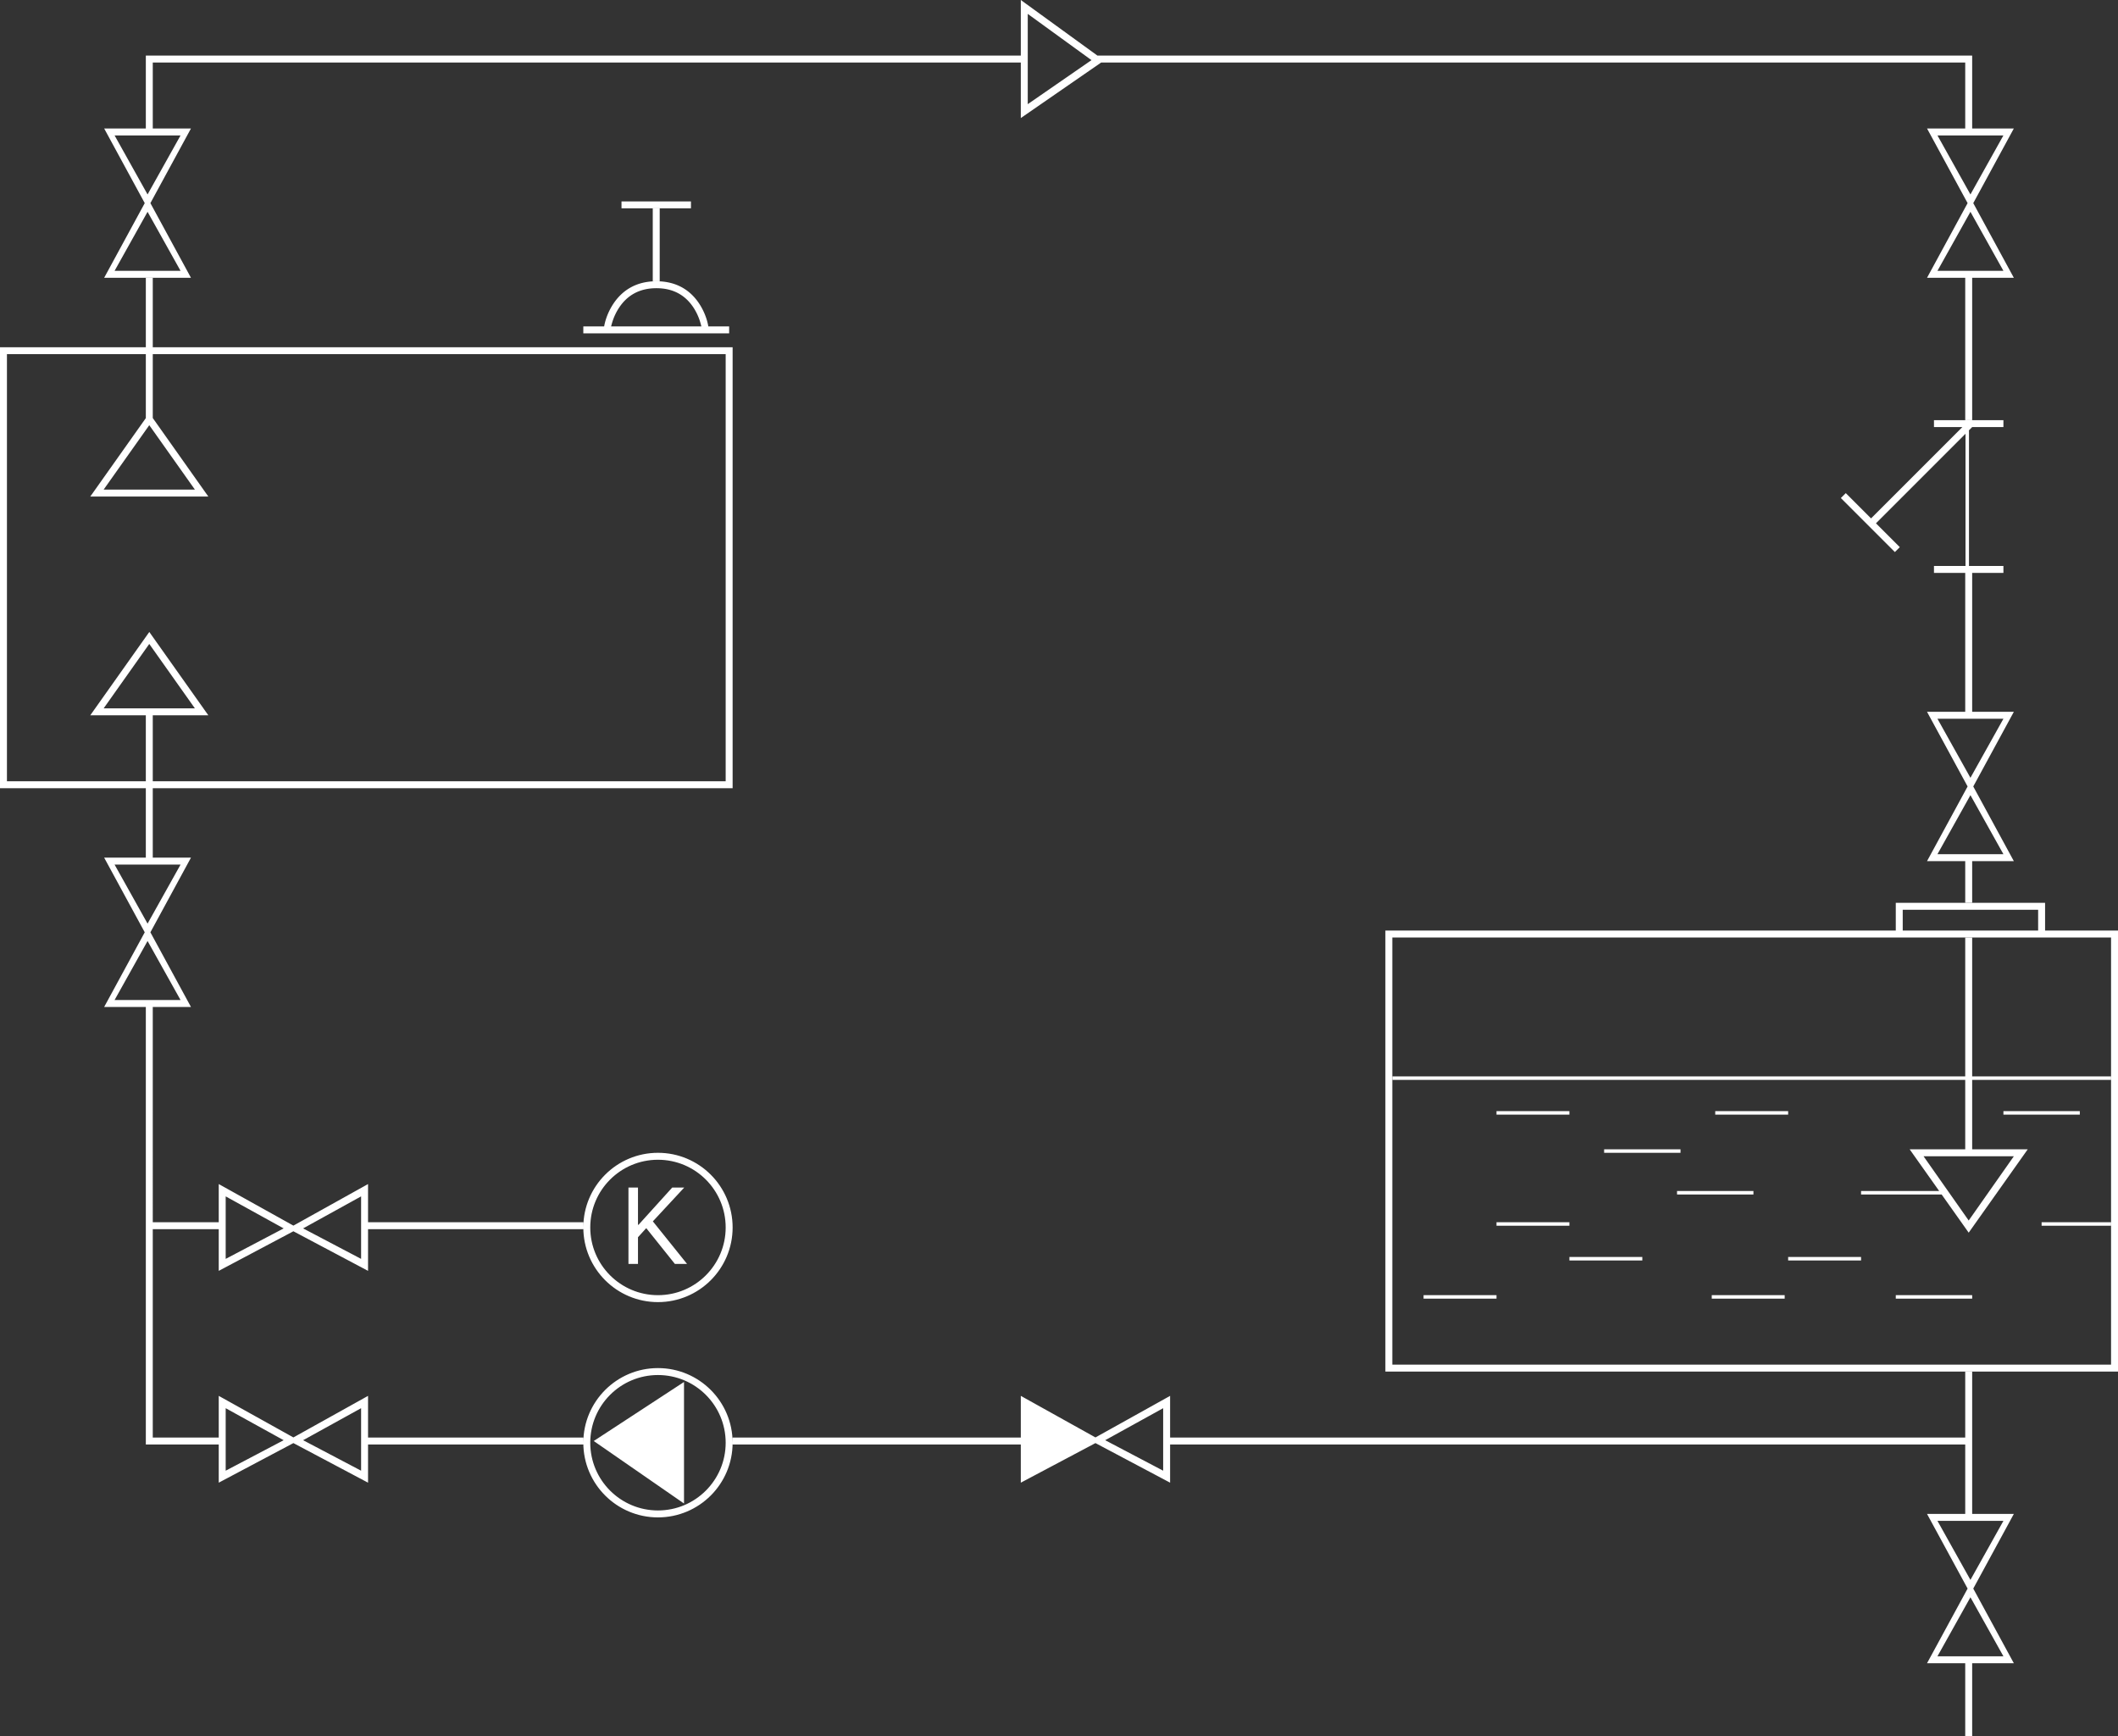 <svg width="610" height="500" viewBox="0 0 610 500" xmlns="http://www.w3.org/2000/svg"><rect x="0" y="0" width="610" height="500" fill="#333333" stroke="none"/><title>891AB04F-C165-4D96-B69C-90B832780E89</title><g fill="#FFF" fill-rule="evenodd"><path d="M211 100v127H0V100h211zM2 102v123h207V102H2zm208-6v-2h-42v2h42zm-33.55-3.558a16.278 16.278 0 0 1 1.888-3.886C180.67 85.07 184.132 83 189.05 83c4.916 0 8.358 2.068 10.659 5.551a16.111 16.111 0 0 1 1.855 3.884c.15.463.425 1.493.436 1.565h2a15.43 15.43 0 0 0-.535-2.185 18.088 18.088 0 0 0-2.087-4.366C198.725 83.432 194.676 81 189.05 81c-5.625 0-9.69 2.43-12.374 6.444a18.255 18.255 0 0 0-2.123 4.364A15.56 15.56 0 0 0 174 94h2a29.4 29.4 0 0 1 .45-1.558zM179 58v2h20v-2h-20zm9 23h2V60h-2v21z"/><path d="M568 310h40v1h-40v20h-2v-20H401v-1h165v-40h2v40zm-9.5 33l-8.5-12h34l-17 24-7.792-11H536v-1h22.5zm9.815 114.5L580 436h-25l11.685 21.5L555 479h25l-11.685-21.5zM315.5 413.97L294 402v25l21.5-11.4L337 427v-25l-21.5 11.97zM43.315 268.5L55 247H30l11.685 21.5L30 290h25l-11.685-21.5zM84.5 352.97L63 341v25l21.5-11.4L106 366v-25l-21.5 11.97zm0 61L63 402v25l21.5-11.4L106 427v-25l-21.5 11.97zM568.315 226.5L580 205h-25l11.685 21.5L555 248h25l-11.685-21.5zm-.317-103.5l-1 1h.085v39h-1v-38.086l-25.792 25.793 6.864 6.864-1.414 1.414-15.556-15.556 1.414-1.414 7.278 7.278L565.169 123H557v-2h20v2h-9.002zm.317-64.5L580 37h-25l11.685 21.5L555 80h25l-11.685-21.5zm-525 0L55 37H30l11.685 21.5L30 80h25L43.315 58.5zM316.05 16L294 0v34l23.153-16H568v-2H316.05zM296 4l18.353 13.317L296 30V4zm-2 14v-2H42v2h252zM42 37h2V18h-2v19zm524 0h2V18h-2v19zM42.5 56L52 39H33l9.5 17zm0 5L52 78H33l9.5-17zm525-5l9.5-17h-19l9.5 17zm0 5l9.5 17h-19l9.5-17zM557 163v2h20v-2h-20zm9-42h2V80h-2v41zm1.5 103l9.5-17h-19l9.5 17zm0 5l9.5 17h-19l9.5-17zm-1.5-24h2v-40h-2v40zm0 55h2v-12h-2v12zM65 405.55l16.7 9.22-16.7 8.78v-18zm39 0l-16.7 9.22 16.7 8.78v-18zm-39-61l16.7 9.22-16.7 8.78v-18zm39 0l-16.7 9.22 16.7 8.78v-18zM63 354v-2H44v2h19zm0 62v-2H44v2h19zm-21 0h2V290h-2v126zm.5-150l9.5-17H33l9.5 17zm0 5l9.5 17H33l9.5-17zm-.5-24h2v-41h-2v41zm18-41H26l17-24 17 24zm-30.147-2h26.279l-13.14-18.552L29.851 204zM168 415.5c0-11.874 9.626-21.5 21.5-21.5s21.5 9.626 21.5 21.5-9.626 21.5-21.5 21.5-21.5-9.626-21.5-21.5zm41 0c0-10.77-8.73-19.5-19.5-19.5s-19.5 8.73-19.5 19.5 8.73 19.5 19.5 19.5 19.5-8.73 19.5-19.5zM197 398l-26 17 26 18v-35zm-29 18v-2h-62v2h62zm126 0v-2h-83v2h83zm-126-62v-2h-62v2h62zm0-.5c0-11.874 9.626-21.5 21.5-21.5s21.5 9.626 21.5 21.5-9.626 21.5-21.5 21.5-21.5-9.626-21.5-21.5zm41 0c0-10.77-8.73-19.5-19.5-19.5s-19.5 8.73-19.5 19.5 8.73 19.5 19.5 19.5 19.5-8.73 19.5-19.5zM183.744 364v-7.684l2.379-2.622L194.37 364h3.506l-9.849-12.258L197.07 342h-3.46l-9.712 10.733h-.153V342H181v22h2.744zM335 405.55l-16.7 9.22 16.7 8.78v-18zM566 416v-2H337v2h229zm0 20h2v-41h-2v41zm1.5 19l9.5-17h-19l9.5 17zm0 5l9.5 17h-19l9.5-17zm-1.5 40h2v-21h-2v21zm1-148.5l13-18.5h-26l13 18.5zM452 321v-1h-21v1h21zm21 42v-1h-21v1h21zm-42 11v-1h-21v1h21zm105-11v-1h-21v1h21zm72-10v-1h-20v1h20zm-156 0v-1h-21v1h21zm53-9v-1h-22v1h22zm94-23v-1h-22v1h22zm-84 0v-1h-21v1h21zm-31 11v-1h-22v1h22zm30 42v-1h-21v1h21zm54 0v-1h-22v1h22z"/><path d="M610 268v127H399V268h211zm-23 0h2v-8h-43v8h2v-6h39v6zm-186 2v123h207V270H401zM60 143H26l16.007-22.599 2.001-.001L60 143zm-30.147-2h26.279l-13.14-18.552L29.851 141zM42 120.4h2V80h-2v40.4z"/></g></svg>